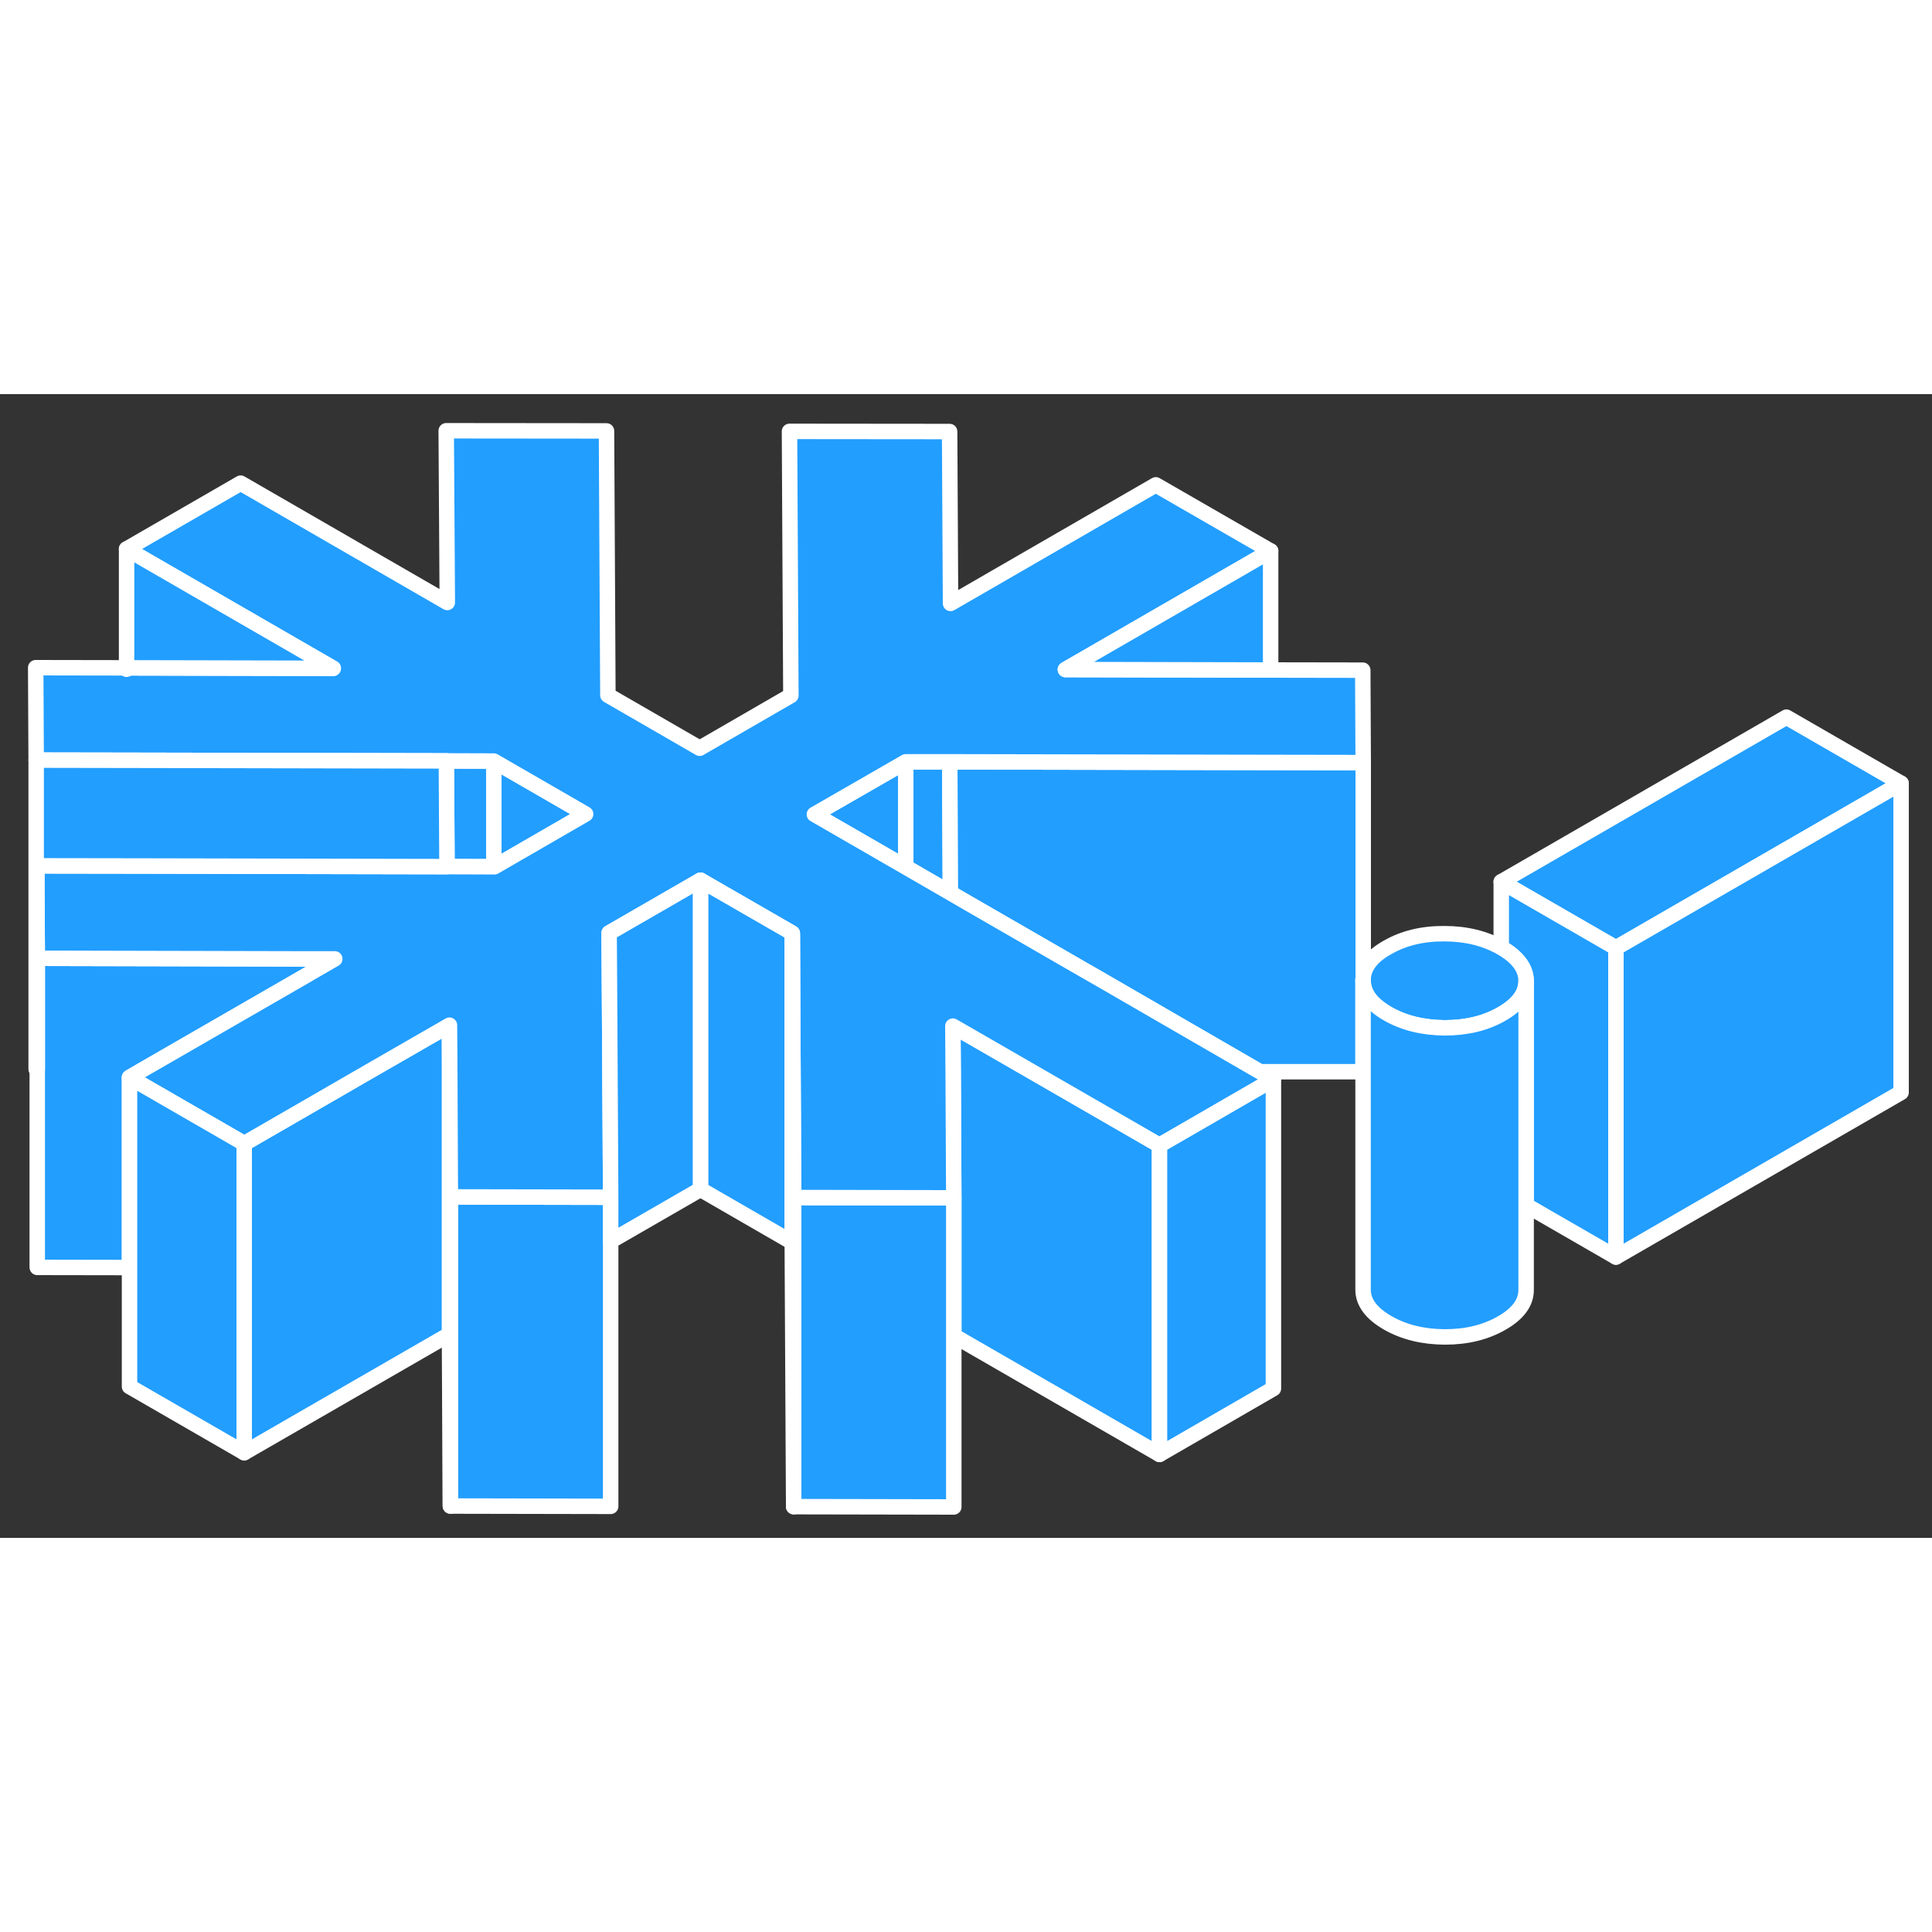 <svg width="48" height="48" viewBox="0 0 125 74" fill="#229EFF" xmlns="http://www.w3.org/2000/svg" stroke-width="1px" stroke-linecap="round" stroke-linejoin="round"><rect x="0" y="0" width="125" height="74" fill="#333333" stroke="none"/><path d="M61.49 32.27L58.601 30.6V23.79H61.45L61.49 32.27Z" stroke="white" stroke-linejoin="round"/><path d="M58.601 23.79V30.6L52.69 27.19L58.601 23.79Z" stroke="white" stroke-linejoin="round"/><path d="M39.51 51.96V71.96L29.14 71.94V51.94L39.51 51.96Z" stroke="white" stroke-linejoin="round"/><path d="M37.89 27.17L31.99 30.58H31.95V23.74L37.89 27.17Z" stroke="white" stroke-linejoin="round"/><path d="M31.95 23.74V30.58L28.92 30.57L28.88 23.73L31.95 23.74Z" stroke="white" stroke-linejoin="round"/><path d="M21.66 36.54L20.57 37.17L19.59 37.74L9.27 43.69L8.38 44.21V56.51L2.41 56.5V36.5L19.47 36.54H21.66Z" stroke="white" stroke-linejoin="round"/><path d="M88.2 23.84V37.77C88.19 37.82 88.19 37.88 88.19 37.94V43.84H81.5L71.11 37.82L70.01 37.19L62.59 32.91L61.49 32.27L61.45 23.79L82.21 23.83H88.2V23.84Z" stroke="white" stroke-linejoin="round"/><path d="M75.02 48.6V68.6L61.71 60.92V52L61.67 43.8L61.65 40.89L66.7 43.8L75.02 48.6Z" stroke="white" stroke-linejoin="round"/><path d="M61.71 52V72L51.351 71.98V51.98L61.02 52H61.71Z" stroke="white" stroke-linejoin="round"/><path d="M29.14 51.94V71.94L29.08 60.83V40.83L29.1 43.73L29.13 50.57L29.14 51.94Z" stroke="white" stroke-linejoin="round"/><path d="M29.08 40.83V60.83L15.8 68.49V48.49L24.06 43.72L29.08 40.83Z" stroke="white" stroke-linejoin="round"/><path d="M81.5 43.83L82.39 44.34L75.02 48.6L66.7 43.8L61.65 40.89L61.67 43.8L61.71 52H61.02L51.35 51.98L51.26 34.88L51.15 34.81L45.32 31.45L39.41 34.86L39.44 39.54L39.51 51.96L29.14 51.94L29.13 50.57L29.1 43.73L29.08 40.83L24.06 43.72L15.8 48.49L8.38 44.21L9.27 43.69L19.59 37.74L20.57 37.17L21.66 36.54H19.47L2.41 36.5L2.38 30.52L9.08 30.53L23.89 30.56L28.92 30.57L31.95 30.58H31.99L37.89 27.17L31.95 23.74L28.88 23.73L8.19 23.69L2.34 23.68L2.31 17.7L8.19 17.71L21.56 17.74L8.19 10.02L15.57 5.76L28.94 13.48L28.87 2.37L39.24 2.38L39.33 19.48L45.27 22.91L51.17 19.5L51.08 2.41L61.44 2.42L61.5 13.54L74.78 5.87L82.21 10.15L68.93 17.82L82.21 17.85L88.17 17.86L88.2 23.84L82.21 23.83L61.45 23.79H58.6L52.69 27.19L58.6 30.6L61.49 32.27L62.59 32.91L70.01 37.19L71.11 37.82L81.5 43.83Z" stroke="white" stroke-linejoin="round"/><path d="M123 25.18L104.55 35.83L97.13 31.55L115.58 20.9L123 25.18Z" stroke="white" stroke-linejoin="round"/><path d="M51.26 34.88V54.88L45.32 51.45V31.45L51.15 34.81L51.26 34.88Z" stroke="white" stroke-linejoin="round"/><path d="M51.35 51.98V71.98L51.26 54.88V34.88L51.35 51.98Z" stroke="white" stroke-linejoin="round"/><path d="M45.32 31.45V51.45L39.51 54.8V51.96L39.44 39.54L39.41 34.86L45.32 31.45Z" stroke="white" stroke-linejoin="round"/><path d="M82.39 44.34V64.34L75.02 68.6V48.6L82.39 44.34Z" stroke="white" stroke-linejoin="round"/><path d="M104.55 35.83V55.83L98.74 52.48V37.96C98.73 37.14 98.2 36.43 97.15 35.82C97.14 35.82 97.14 35.81 97.13 35.81V31.55L104.55 35.83Z" stroke="white" stroke-linejoin="round"/><path d="M98.74 37.96C98.74 38.78 98.22 39.49 97.18 40.09C97.16 40.1 97.15 40.11 97.13 40.12C96.09 40.71 94.88 41 93.48 41C92.06 40.99 90.83 40.69 89.77 40.08C88.79 39.51 88.26 38.85 88.2 38.09C88.19 38.04 88.19 37.99 88.19 37.94C88.19 37.88 88.19 37.82 88.2 37.77C88.26 37.02 88.77 36.36 89.75 35.81C90.8 35.2 92.03 34.9 93.45 34.91C94.85 34.91 96.08 35.21 97.13 35.81C97.14 35.81 97.14 35.82 97.15 35.82C98.2 36.43 98.73 37.14 98.74 37.96Z" stroke="white" stroke-linejoin="round"/><path d="M123 25.18V45.18L104.55 55.83V35.83L123 25.18Z" stroke="white" stroke-linejoin="round"/><path d="M98.74 37.96V57.96C98.74 58.78 98.22 59.49 97.18 60.09C96.13 60.7 94.9 61 93.48 61C92.06 60.99 90.83 60.69 89.77 60.08C88.72 59.47 88.19 58.76 88.19 57.94V37.94C88.19 37.94 88.19 38.04 88.2 38.09C88.26 38.85 88.79 39.51 89.77 40.08C90.83 40.69 92.06 40.99 93.48 41C94.88 41 96.09 40.71 97.13 40.12C97.15 40.11 97.16 40.1 97.18 40.09C98.22 39.49 98.74 38.78 98.74 37.96Z" stroke="white" stroke-linejoin="round"/><path d="M82.21 10.15V17.85L68.93 17.82L82.21 10.15Z" stroke="white" stroke-linejoin="round"/><path d="M15.8 48.49V68.49L8.38 64.21V44.21L15.8 48.49Z" stroke="white" stroke-linejoin="round"/><path d="M28.92 30.57L23.89 30.56L9.08 30.53L2.38 30.52L2.41 36.5V43.68H2.34V23.68L8.19 23.69L28.88 23.73L28.92 30.57Z" stroke="white" stroke-linejoin="round"/><path d="M21.56 17.74L8.19 17.71V10.02L21.56 17.74Z" stroke="white" stroke-linejoin="round"/><path d="M8.19 17.8V17.71" stroke="white" stroke-linejoin="round"/></svg>